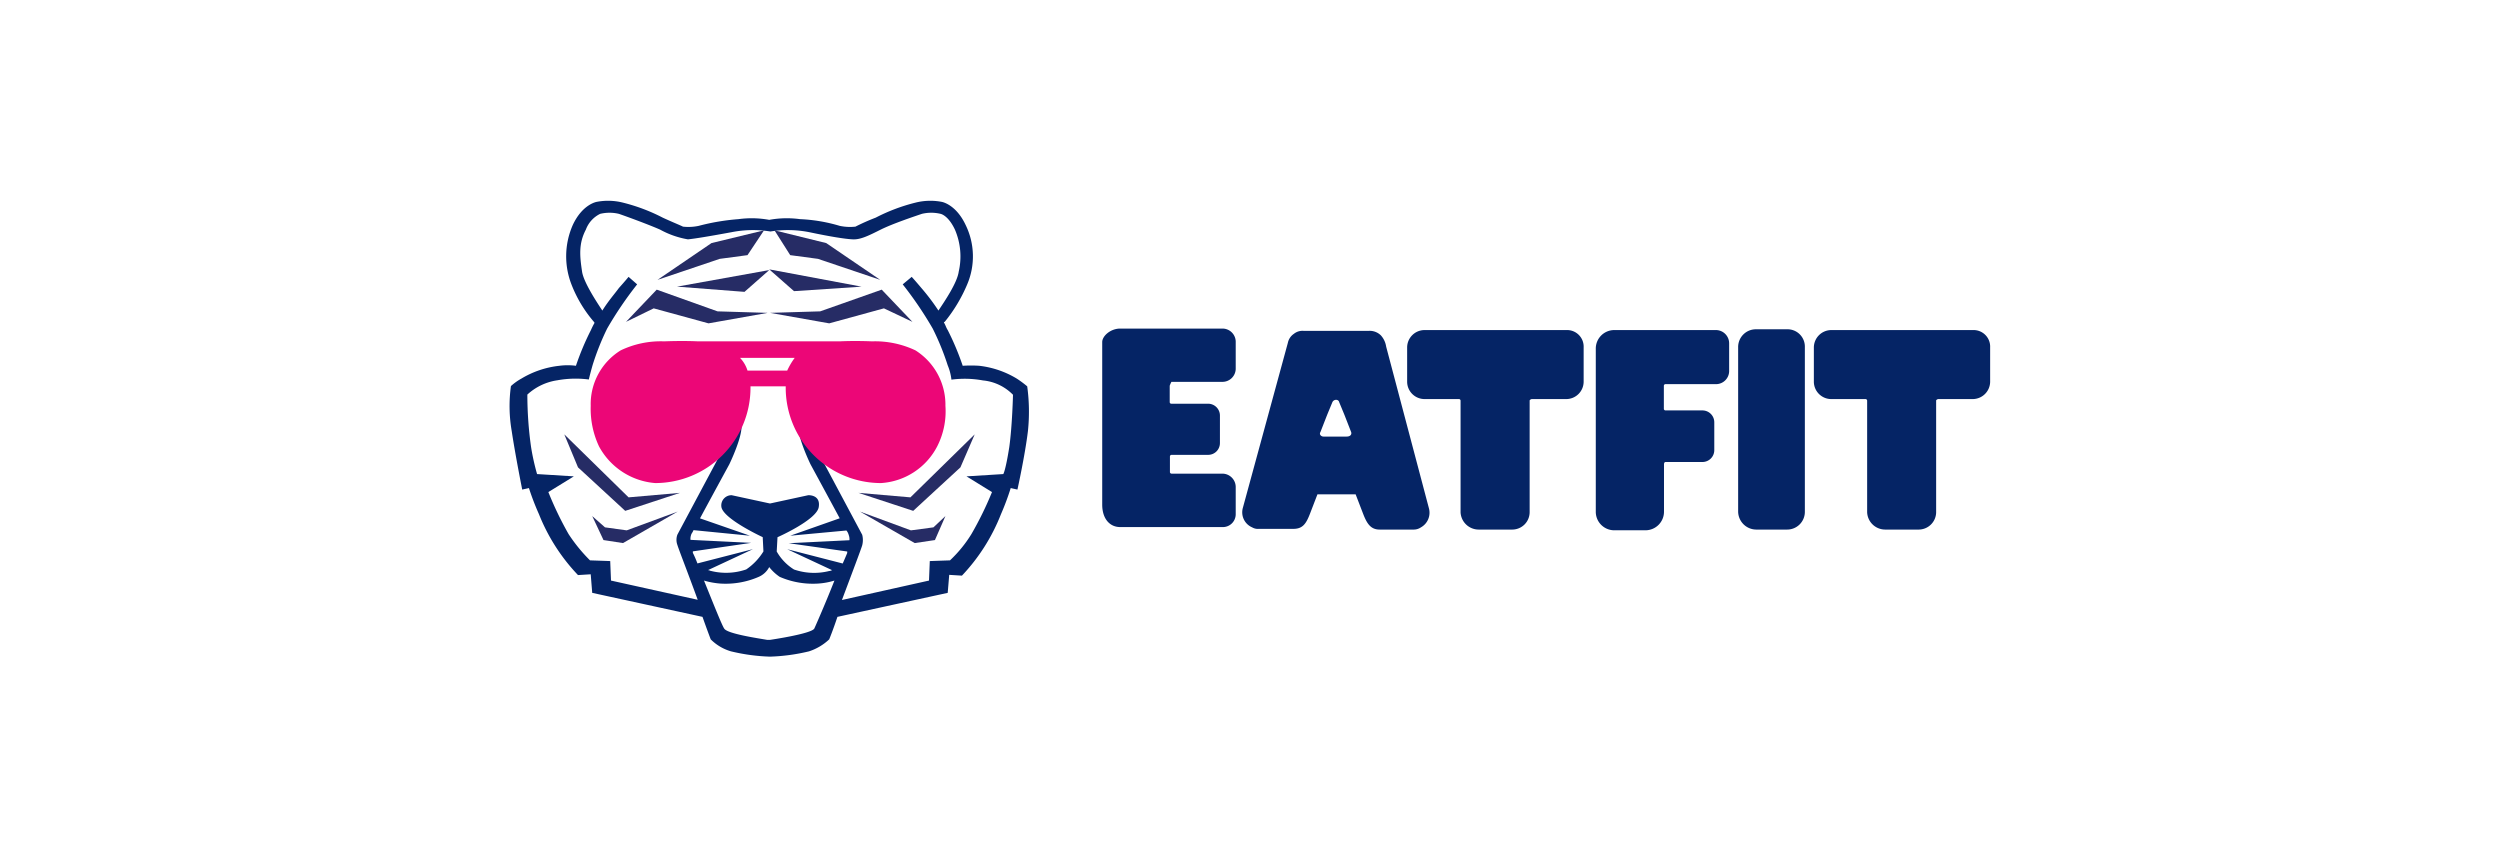 <svg id="Layer_1" data-name="Layer 1" xmlns="http://www.w3.org/2000/svg" viewBox="0 0 350 120"><defs><style>.cls-1{fill:#052465;}.cls-2{fill:#262c65;}.cls-3{fill:#ec0677;}</style></defs><path class="cls-1" d="M163.76,54v2.31a.22.22,0,0,0,.21.21h5.14a1.66,1.66,0,0,1,1.68,1.68V62a1.65,1.65,0,0,1-1.68,1.68H164a.23.23,0,0,0-.21.21v2.21a.23.23,0,0,0,.21.21h7.14A1.88,1.88,0,0,1,173,68.16V72a1.8,1.8,0,0,1-1.89,1.79H156.83c-1.47,0-2.52-1.16-2.52-3.15V47.89c0-.84,1.15-1.89,2.52-1.89h14.28A1.86,1.86,0,0,1,173,47.79v3.88a1.86,1.86,0,0,1-1.89,1.79H164A4,4,0,0,0,163.76,54Z"/><path class="cls-1" d="M198.93,73.83a1.78,1.78,0,0,1-1.05.31h-4.73c-1.26,0-1.78-.84-2.31-2.2l-1.05-2.73h-5.35l-1.05,2.73c-.53,1.36-1,2.1-2.31,2.1h-4.83a1.58,1.58,0,0,1-.95-.21A2.29,2.29,0,0,1,174,71.1l6.3-23.1a2,2,0,0,1,.84-1.26,1.93,1.93,0,0,1,1.37-.42h9.13a2.23,2.23,0,0,1,1.68.63,3,3,0,0,1,.74,1.57l6,22.68A2.35,2.35,0,0,1,198.93,73.83Zm-9.77-13.34-.94-2.41-.74-1.79c-.1-.42-.73-.42-.94,0l-.74,1.79-.94,2.41c-.21.32.1.63.42.63h3.25C189.06,61.12,189.27,60.81,189.16,60.49Z"/><path class="cls-1" d="M221.71,48.63v4.83a2.44,2.44,0,0,1-2.41,2.41h-4.83c-.11,0-.32.11-.32.21V71.73a2.44,2.44,0,0,1-2.41,2.41H207a2.54,2.54,0,0,1-2.52-2.41V56.08a.23.23,0,0,0-.21-.21h-4.83A2.44,2.44,0,0,1,197,53.46V48.63a2.44,2.44,0,0,1,2.41-2.42H219.3A2.32,2.32,0,0,1,221.71,48.63Z"/><path class="cls-1" d="M242.08,48.1V52a1.84,1.84,0,0,1-1.79,1.78h-7.14a.23.23,0,0,0-.21.21v3.26a.23.23,0,0,0,.21.21h5.15A1.66,1.66,0,0,1,240,59.13V63a1.66,1.66,0,0,1-1.68,1.68h-5.15c-.1,0-.21.11-.21.32v6.61a2.6,2.6,0,0,1-2.62,2.63h-4.41a2.59,2.59,0,0,1-2.52-2.63V48.84a2.59,2.59,0,0,1,2.52-2.63h14.38A1.86,1.86,0,0,1,242.08,48.1Z"/><path class="cls-1" d="M250.16,74.14h-4.3a2.55,2.55,0,0,1-2.52-2.52v-23a2.48,2.48,0,0,1,2.52-2.52h4.3a2.43,2.43,0,0,1,2.52,2.52v23A2.48,2.48,0,0,1,250.16,74.14Z"/><path class="cls-1" d="M278.62,48.63v4.83a2.45,2.45,0,0,1-2.42,2.41h-4.83c-.1,0-.31.11-.31.21V71.73a2.45,2.45,0,0,1-2.42,2.41h-4.72a2.53,2.53,0,0,1-2.52-2.41V56.08a.23.23,0,0,0-.21-.21h-4.83a2.44,2.44,0,0,1-2.42-2.41V48.63a2.45,2.45,0,0,1,2.42-2.42H276.2A2.32,2.32,0,0,1,278.62,48.63Z"/><polygon class="cls-2" points="91.94 40.55 87.64 45.06 91.52 43.17 99.19 45.27 107.48 43.8 100.45 43.59 91.94 40.55"/><polygon class="cls-2" points="104.23 40.86 107.69 37.81 94.78 40.13 104.23 40.86"/><polygon class="cls-2" points="104.65 35.72 106.96 32.25 99.61 34.03 92.05 39.18 100.76 36.24 104.65 35.72"/><path class="cls-2" d="M80.92,65.43l6.61,6.09L95.2,69,88,69.63l-9-8.82Z"/><polygon class="cls-2" points="84.7 73.83 82.91 72.25 84.49 75.61 87.22 76.03 94.88 71.62 87.74 74.25 84.7 73.83"/><polygon class="cls-2" points="114.83 43.59 107.8 43.8 116.09 45.27 123.75 43.17 127.74 45.06 123.44 40.55 114.83 43.59"/><polygon class="cls-2" points="120.61 40.13 107.69 37.71 111.16 40.76 120.61 40.13"/><polygon class="cls-2" points="114.52 36.24 123.23 39.18 115.67 34.03 108.43 32.25 110.63 35.72 114.52 36.24"/><path class="cls-2" d="M120.18,69l7.67,2.52,6.61-6.09,2-4.62-9,8.82Z"/><polygon class="cls-2" points="127.53 74.25 120.39 71.62 128.06 76.03 130.89 75.61 132.36 72.25 130.68 73.83 127.53 74.25"/><path class="cls-1" d="M143.81,54.09h0v0A14.32,14.32,0,0,0,142.34,53a13,13,0,0,0-5.25-1.79,17.46,17.46,0,0,0-2.31,0,37.49,37.49,0,0,0-2.1-5c-.21-.31-.32-.73-.53-1.05a.1.1,0,0,1,.11-.1,21.58,21.58,0,0,0,3.15-5.25,10,10,0,0,0-.21-8.29c-1.37-2.94-3.36-3.26-3.36-3.26h0a8.49,8.49,0,0,0-3.68.11,25.42,25.42,0,0,0-5.56,2.1,29.78,29.78,0,0,0-2.84,1.26,6.92,6.92,0,0,1-2.2-.11,22.75,22.75,0,0,0-5.56-.94,13.71,13.71,0,0,0-4.31.1,13.63,13.63,0,0,0-4.3-.1,30.89,30.89,0,0,0-5.57.94,6.92,6.92,0,0,1-2.2.11c-.42-.21-1.47-.63-2.84-1.26a25.42,25.42,0,0,0-5.56-2.1,8.49,8.49,0,0,0-3.68-.11h0s-2,.32-3.36,3.26A10.86,10.86,0,0,0,80,39.81a17.92,17.92,0,0,0,3.15,5.25.1.1,0,0,0,.11.1,10.21,10.21,0,0,0-.53,1.05,37.49,37.49,0,0,0-2.1,5,8.84,8.84,0,0,0-2.31,0A13,13,0,0,0,73,53a7.88,7.88,0,0,0-1.47,1.05h0a20.56,20.56,0,0,0,.11,6.3c.52,3.46,1.47,8.19,1.47,8.19l.94-.21A36.36,36.36,0,0,0,75.46,72a26.57,26.57,0,0,0,5.46,8.51l1.78-.11L82.91,83l15.44,3.36c.63,1.79,1.15,3.15,1.15,3.15a6.63,6.63,0,0,0,2.84,1.68,26.63,26.63,0,0,0,5.46.74h0a26.71,26.71,0,0,0,5.46-.74,7.56,7.56,0,0,0,2.83-1.68s.52-1.26,1.15-3.15L132.68,83l.21-2.52,1.78.11A26.57,26.57,0,0,0,140.13,72a36.36,36.36,0,0,0,1.37-3.67l.94.21s1.05-4.73,1.47-8.19A26,26,0,0,0,143.81,54.09ZM114,88c-.42.74-6.19,1.58-6.19,1.58h-.42c-1.16-.21-5.57-.84-6-1.58-.31-.42-1.68-3.88-2.83-6.72a11,11,0,0,0,2.31.42,11.61,11.61,0,0,0,5.35-.94,3,3,0,0,0,1.47-1.37,6.48,6.48,0,0,0,1.47,1.37,11.65,11.65,0,0,0,5.36.94,9.8,9.8,0,0,0,2.3-.42C115.67,84.22,114.2,87.58,114,88Zm27.82-32.76s-.1,4.31-.52,7.35c-.53,3.36-.84,3.78-.84,3.78l-5.15.32,3.57,2.2A47.8,47.8,0,0,1,136,74.77a18,18,0,0,1-3,3.68l-2.83.1-.11,2.73L117.87,84c1.26-3.36,2.73-7.24,2.84-7.66a3,3,0,0,0,0-1.47l-6-11.24A9.35,9.35,0,0,0,116.3,65l-4.62-5.88a.1.1,0,0,0,.11.1v.11c-.32,1.57,1.68,5.67,1.68,5.67s2.51,4.62,4.09,7.56L110.63,75l7.87-.73a1.6,1.6,0,0,1,.32.63,1.62,1.62,0,0,1,.1.73l-8.5.42,8.19,1.16v.21s-.21.52-.63,1.47l-7.77-2,6.3,2.94c-.11,0-.21.11-.42.11a8.63,8.63,0,0,1-4.93-.21,7.08,7.08,0,0,1-2.42-2.52l.11-2s5.46-2.41,5.77-4.2-1.47-1.68-1.47-1.68l-5.35,1.16h0l-5.36-1.16A1.43,1.43,0,0,0,101,71c.32,1.68,5.78,4.2,5.78,4.2l.1,2a8.26,8.26,0,0,1-2.41,2.52,8.67,8.67,0,0,1-4.94.21c-.1,0-.21-.11-.42-.11l6.3-2.94-7.77,2A15.3,15.3,0,0,0,97,77.4v-.21L105.17,76l-8.5-.42a1.62,1.62,0,0,1,.1-.73c0-.11.21-.32.32-.63L105,75,98,72.57c1.58-2.94,4.1-7.56,4.1-7.56s2-4.1,1.68-5.67v-.11c0-.1.1-.21.1-.31h-.1s-2.31,3.57-3.36,5a1.39,1.39,0,0,1,.42-.32l-6,11.24a2.07,2.07,0,0,0,0,1.47c.11.42,1.58,4.2,2.84,7.66L85.54,81.28l-.11-2.73-2.83-.1a22.69,22.69,0,0,1-3-3.68,47.8,47.8,0,0,1-2.83-5.88l3.57-2.2-5.15-.32a31.85,31.85,0,0,1-.84-3.78,52.91,52.91,0,0,1-.52-7.35h0a7.88,7.88,0,0,1,4.2-2,14.35,14.35,0,0,1,4.41-.11s.1-.52.52-2A35.9,35.9,0,0,1,85,46a51.75,51.75,0,0,1,4.2-6.19L88,38.76s-.42.52-1.36,1.57c-.53.74-1.47,1.79-2.31,3.15-.84-1.26-2.63-4-2.84-5.45-.31-2.1-.52-3.89.53-5.88a4,4,0,0,1,2-2.21,5.62,5.62,0,0,1,2.63,0c.94.32,4.09,1.47,5.77,2.21a12.36,12.36,0,0,0,3.89,1.36c1-.1,2.94-.42,6.09-1a15.33,15.33,0,0,1,5.46-.1h0a15.33,15.33,0,0,1,5.46.1c3,.63,5,.95,6.08,1s2.21-.52,3.89-1.36,4.83-1.89,5.77-2.21a5.62,5.62,0,0,1,2.63,0c.42.11,1.26.63,2,2.21a9.49,9.49,0,0,1,.53,5.88c-.21,1.57-2,4.19-2.84,5.45A29.7,29.7,0,0,0,129,40.33c-.84-1-1.36-1.57-1.36-1.57l-1.26,1.05a51.75,51.75,0,0,1,4.2,6.19,35.9,35.9,0,0,1,2.1,5.15,7.33,7.33,0,0,1,.52,2,14.12,14.12,0,0,1,4.41.11,6.76,6.76,0,0,1,4.2,2Z"/><path class="cls-3" d="M132.36,56.82a9,9,0,0,0-4.2-7.77,13.21,13.21,0,0,0-6.09-1.26s-2.31-.11-4.51,0H97.72c-2.21-.11-4.73,0-4.73,0a13,13,0,0,0-6.09,1.26,8.83,8.83,0,0,0-4.2,7.77,12.38,12.38,0,0,0,1.16,5.67,9.82,9.82,0,0,0,7.87,5.14A13.35,13.35,0,0,0,105.07,54.3h0v-.21H110v.21h0a13.35,13.35,0,0,0,13.33,13.33,9.52,9.52,0,0,0,7.88-5.14A10.81,10.81,0,0,0,132.36,56.82Zm-27.71-4.94a4.47,4.47,0,0,0-1.05-1.78h7.66a10,10,0,0,0-1.05,1.78Z"/></svg>